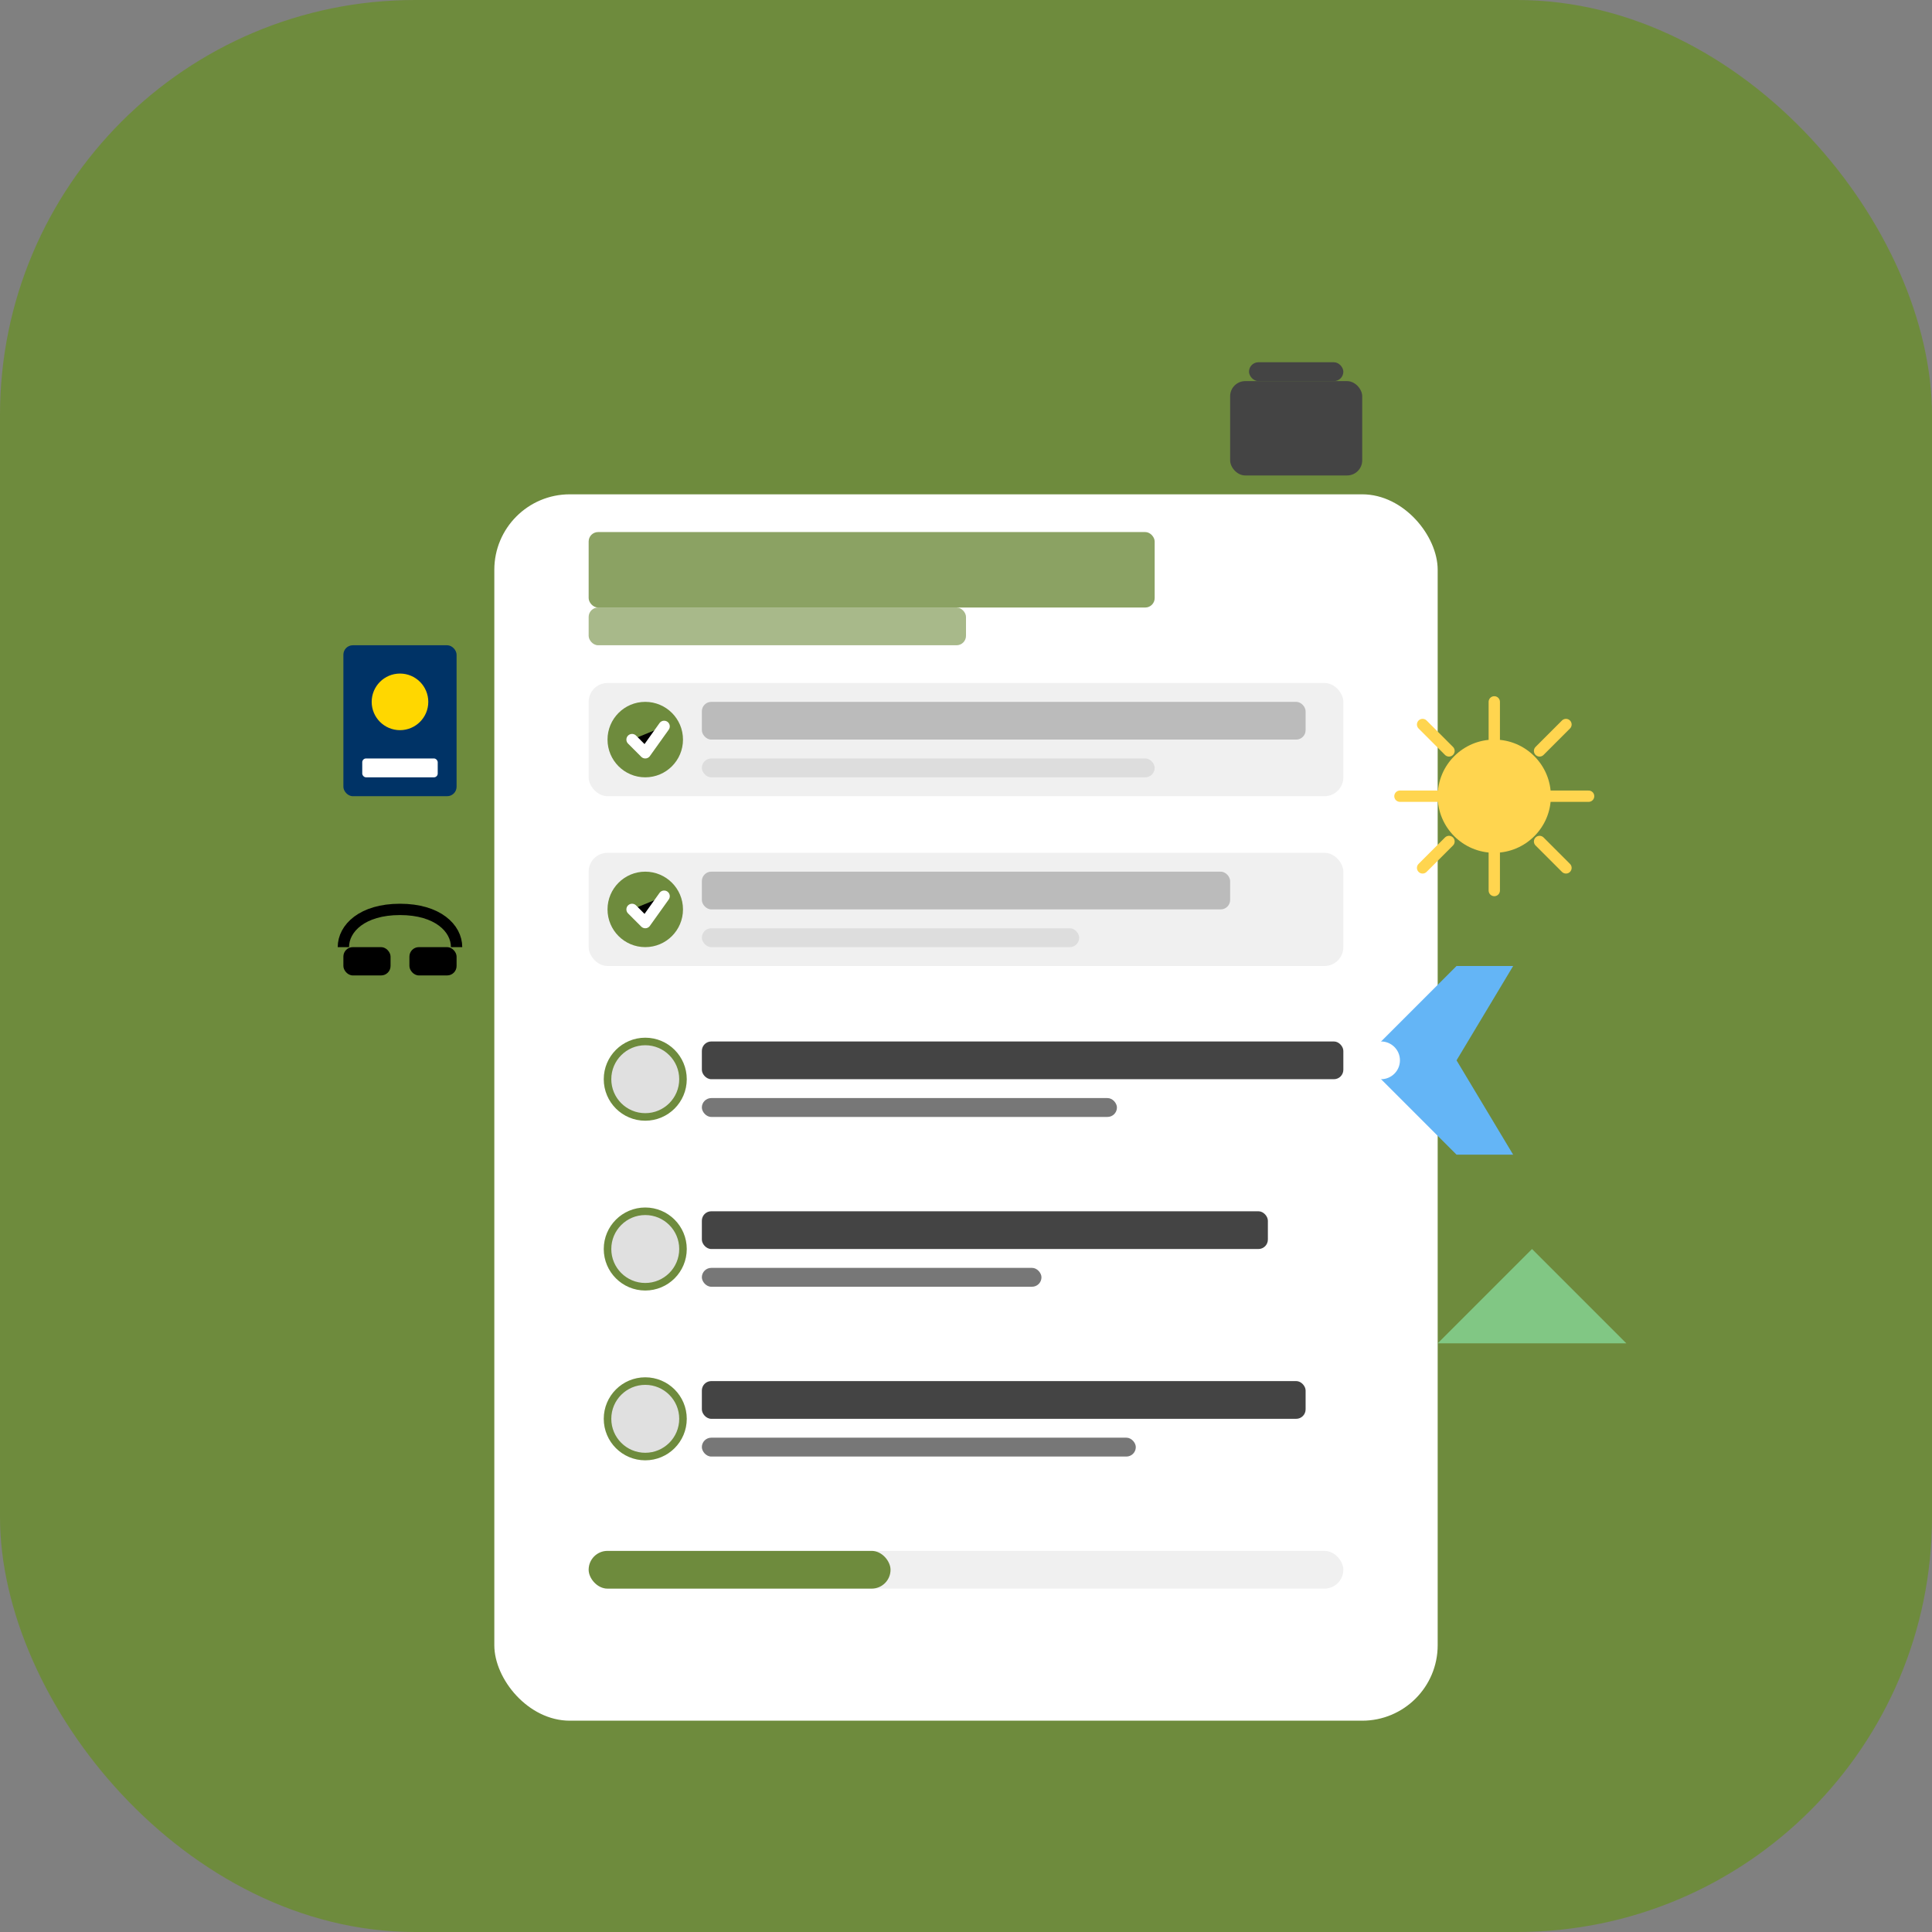 <svg xmlns="http://www.w3.org/2000/svg" viewBox="0 0 1024 1024">
  <rect x="0" y="0" width="1024" height="1024" fill="#808080" stroke="none"/>
  <!-- Background -->
  <rect width="1024" height="1024" rx="220" fill="#6E8B3D" />
  
  <!-- Checklist -->
  <rect x="262" y="262" width="500" height="650" rx="40" fill="#FFFFFF" />
  
  <!-- Checkmarks and items -->
  <rect x="312" y="362" width="400" height="60" rx="10" fill="#F0F0F0" />
  <circle cx="342" cy="392" r="20" fill="#6E8B3D" />
  <path d="M335 392 L342 399 L352 385" stroke="#FFFFFF" stroke-width="6" stroke-linecap="round" stroke-linejoin="round" />
  <rect x="372" y="372" width="320" height="20" rx="5" fill="#BBBBBB" />
  <rect x="372" y="402" width="240" height="10" rx="5" fill="#DDDDDD" />
  
  <rect x="312" y="452" width="400" height="60" rx="10" fill="#F0F0F0" />
  <circle cx="342" cy="482" r="20" fill="#6E8B3D" />
  <path d="M335 482 L342 489 L352 475" stroke="#FFFFFF" stroke-width="6" stroke-linecap="round" stroke-linejoin="round" />
  <rect x="372" y="462" width="280" height="20" rx="5" fill="#BBBBBB" />
  <rect x="372" y="492" width="200" height="10" rx="5" fill="#DDDDDD" />
  
  <rect x="312" y="542" width="400" height="60" rx="10" fill="#FFFFFF" />
  <circle cx="342" cy="572" r="20" fill="#E0E0E0" stroke="#6E8B3D" stroke-width="4" />
  <rect x="372" y="552" width="340" height="20" rx="5" fill="#444444" />
  <rect x="372" y="582" width="220" height="10" rx="5" fill="#777777" />
  
  <rect x="312" y="632" width="400" height="60" rx="10" fill="#FFFFFF" />
  <circle cx="342" cy="662" r="20" fill="#E0E0E0" stroke="#6E8B3D" stroke-width="4" />
  <rect x="372" y="642" width="300" height="20" rx="5" fill="#444444" />
  <rect x="372" y="672" width="180" height="10" rx="5" fill="#777777" />
  
  <rect x="312" y="722" width="400" height="60" rx="10" fill="#FFFFFF" />
  <circle cx="342" cy="752" r="20" fill="#E0E0E0" stroke="#6E8B3D" stroke-width="4" />
  <rect x="372" y="732" width="320" height="20" rx="5" fill="#444444" />
  <rect x="372" y="762" width="230" height="10" rx="5" fill="#777777" />
  
  <!-- Progress bar -->
  <rect x="312" y="822" width="400" height="20" rx="10" fill="#F0F0F0" />
  <rect x="312" y="822" width="160" height="20" rx="10" fill="#6E8B3D" />
  
  <!-- Title -->
  <rect x="312" y="282" width="300" height="40" rx="5" fill="#6E8B3D" opacity="0.8" />
  <rect x="312" y="322" width="200" height="20" rx="5" fill="#6E8B3D" opacity="0.6" />
  
  <!-- Cute packing icons around the checklist -->
  <!-- Suitcase -->
  <rect x="652" y="202" width="70" height="50" rx="8" fill="#444444" />
  <rect x="662" y="192" width="50" height="10" rx="5" fill="#444444" />
  
  <!-- Passport -->
  <rect x="182" y="342" width="60" height="80" rx="5" fill="#003366" />
  <circle cx="212" cy="372" r="15" fill="#FFD700" />
  <rect x="192" y="402" width="40" height="10" rx="2" fill="#FFFFFF" />
  
  <!-- Sunglasses -->
  <path d="M182 502 C182 492, 192 482, 212 482 C232 482, 242 492, 242 502" stroke="#000000" stroke-width="6" fill="none" />
  <rect x="182" y="502" width="25" height="15" rx="5" fill="#000000" />
  <rect x="217" y="502" width="25" height="15" rx="5" fill="#000000" />
  
  <!-- Plane -->
  <path d="M722 562 L772 512 L802 512 L772 562 L802 612 L772 612 L722 562 Z" fill="#64B5F6" />
  <circle cx="732" cy="562" r="10" fill="#FFFFFF" />
  
  <!-- Sun -->
  <circle cx="792" cy="422" r="30" fill="#FFD54F" />
  <path d="M792 372 L792 392 M792 452 L792 472 M742 422 L762 422 M822 422 L842 422 M754 384 L768 398 M816 446 L830 460 M754 460 L768 446 M816 398 L830 384" stroke="#FFD54F" stroke-width="6" stroke-linecap="round" />
  
  <!-- Mountain -->
  <path d="M762 712 L812 662 L862 712" fill="#81C784" />
</svg>